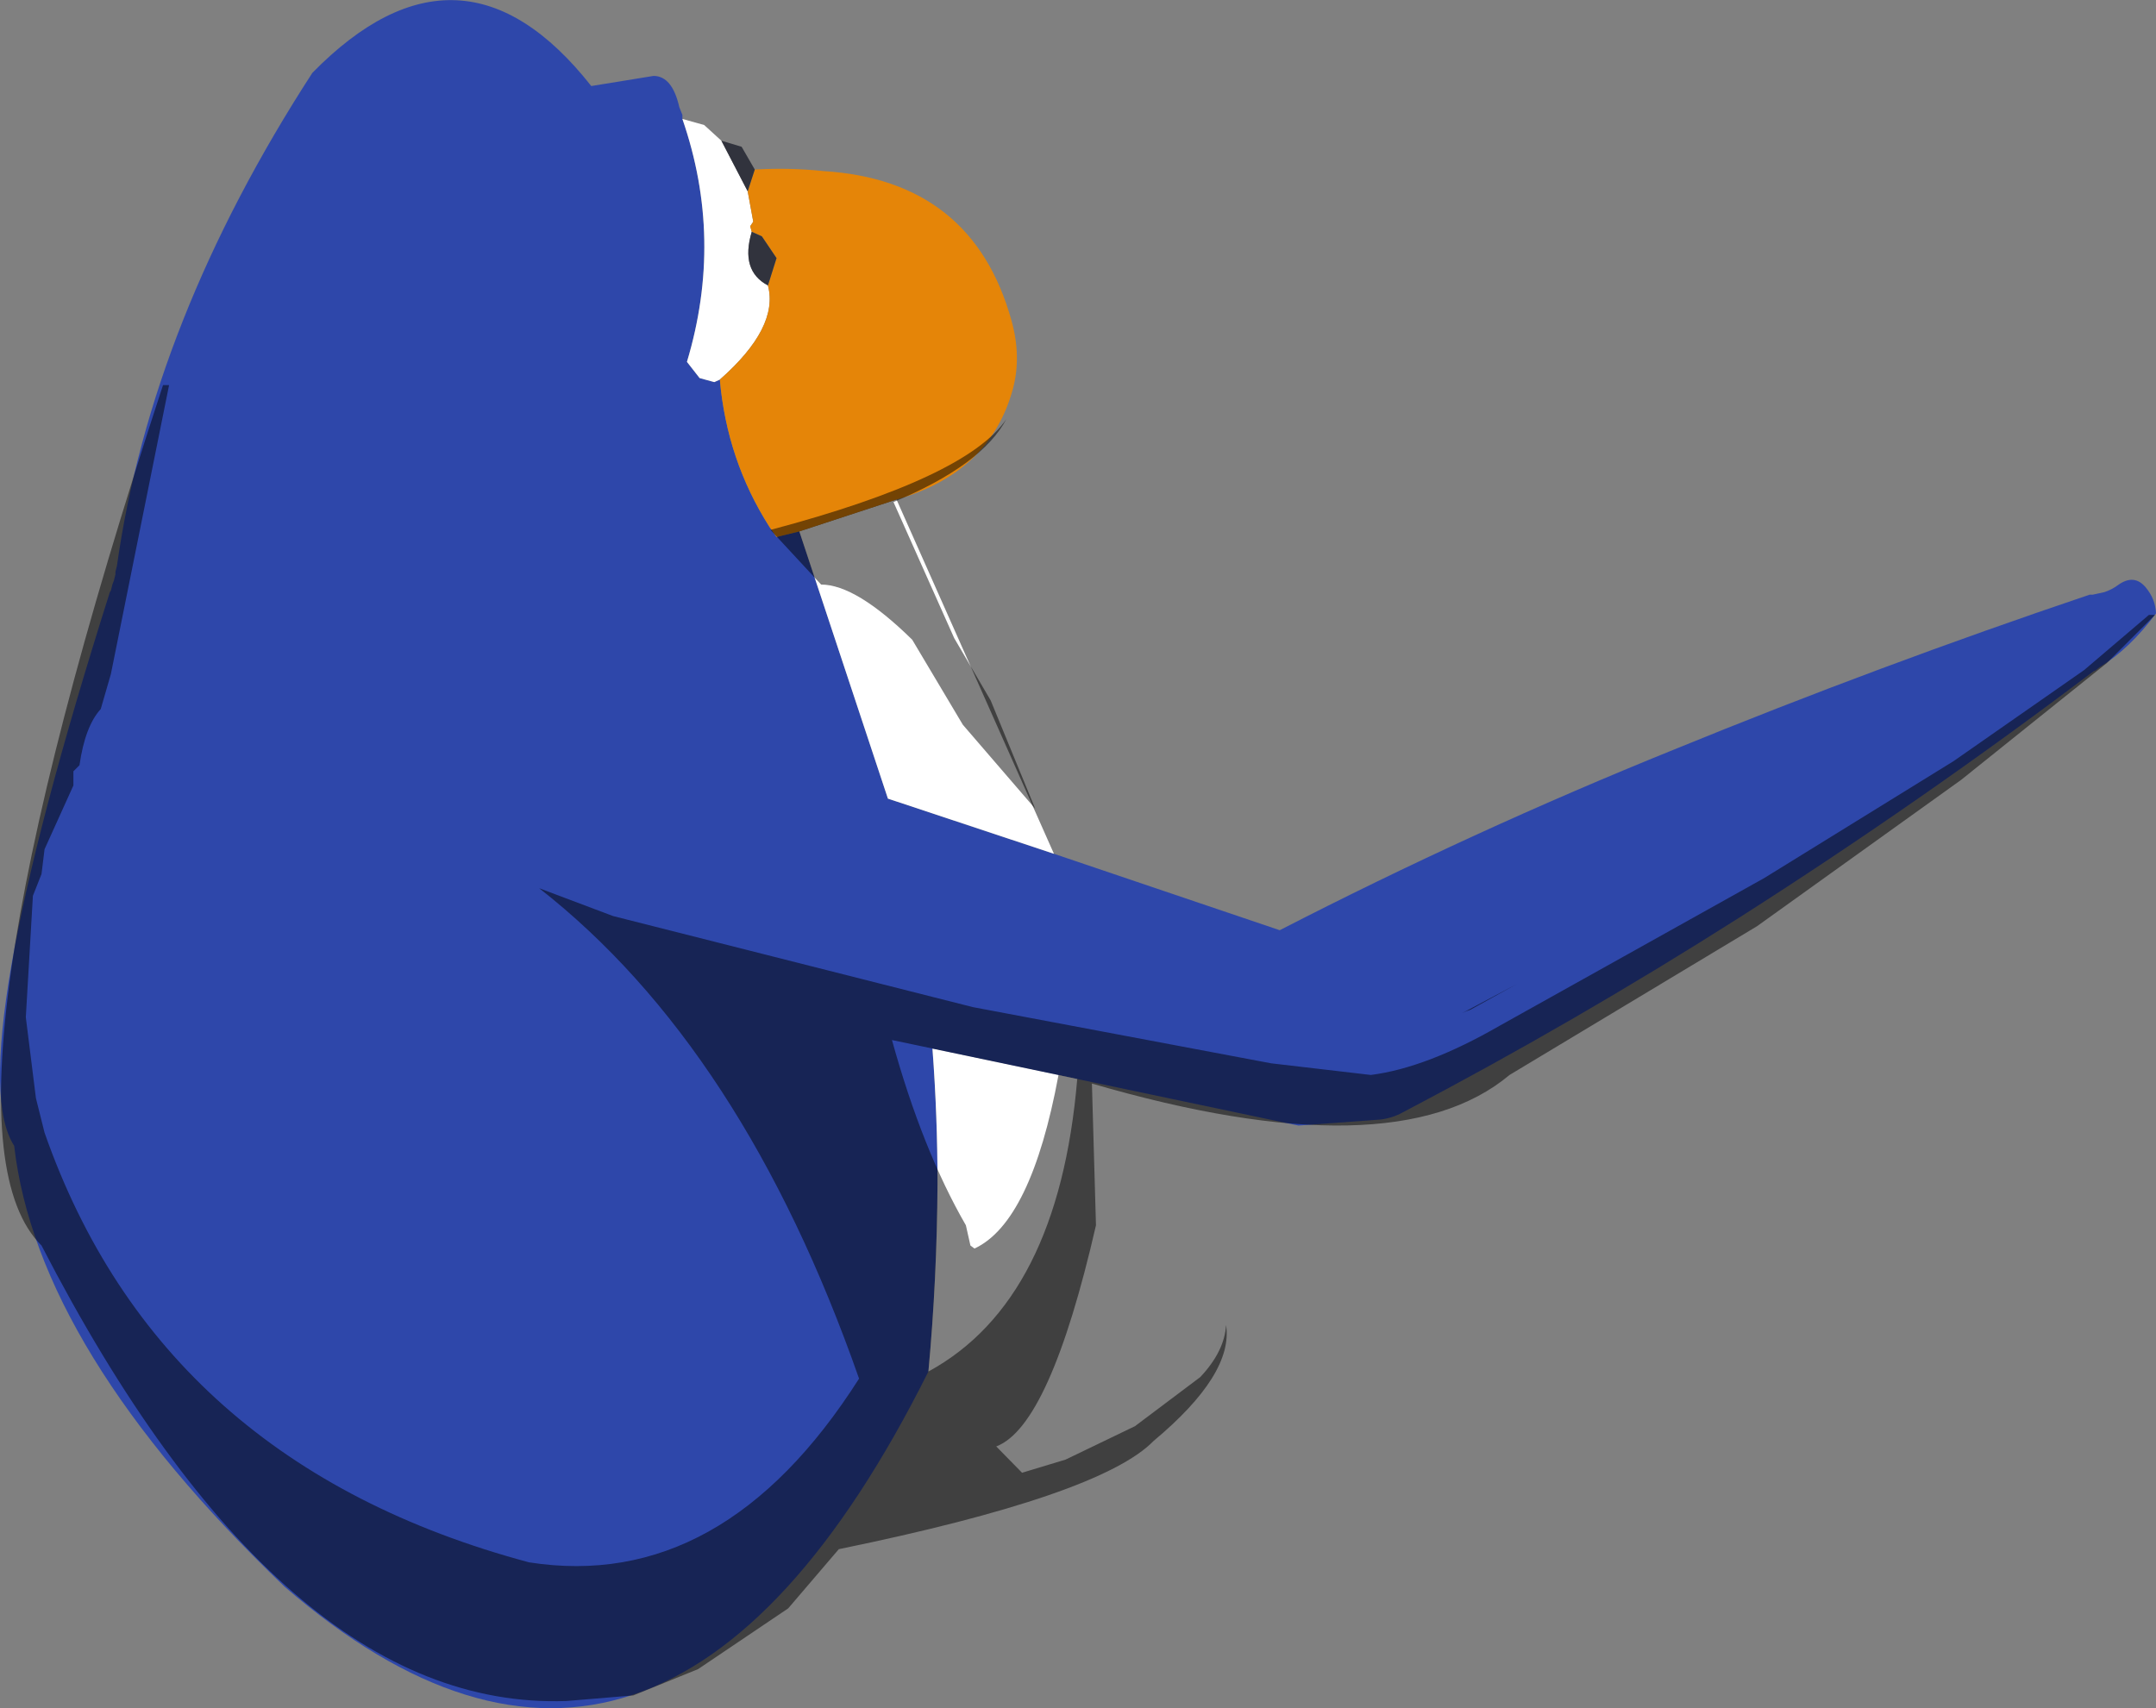 <?xml version="1.0" encoding="UTF-8" standalone="no"?>
<svg xmlns:ffdec="https://www.free-decompiler.com/flash" xmlns:xlink="http://www.w3.org/1999/xlink" ffdec:objectType="shape" height="168.75px" width="212.95px" xmlns="http://www.w3.org/2000/svg">
  <rect width="100%" height="100%" fill="#808080" stroke="none"/>
  <g transform="matrix(1.0, 0.0, 0.0, 1.0, 58.85, 68.5)">
    <path d="M32.85 67.0 Q6.25 120.25 -30.75 88.25 -55.15 64.85 -57.45 44.7 -62.75 36.55 -48.0 -10.0 L-47.9 -10.15 -47.75 -10.75 -47.6 -11.15 -47.45 -11.75 -47.45 -12.0 -47.3 -12.6 Q-43.9 -36.75 -28.0 -61.3 -13.3 -76.3 -0.45 -60.0 L5.7 -61.0 Q7.55 -61.0 8.25 -57.9 L8.55 -57.15 8.55 -56.75 Q12.65 -44.9 9.0 -32.75 L10.25 -31.15 11.7 -30.75 12.25 -31.0 Q12.95 -23.05 17.15 -16.45 L17.85 -15.45 20.1 -16.0 28.85 10.4 45.25 15.85 67.55 23.4 Q86.6 13.6 106.5 5.55 126.8 -2.75 147.55 -9.75 L147.85 -9.75 149.0 -10.0 Q149.75 -10.25 150.35 -10.7 151.95 -11.85 153.1 -10.45 154.05 -9.3 154.1 -7.9 151.5 -4.4 148.55 -2.6 L148.1 -2.25 147.95 -2.2 Q130.9 10.7 112.95 22.15 96.75 32.45 79.7 41.4 78.7 41.95 77.55 42.1 L69.4 42.7 47.55 38.1 33.25 35.1 Q33.75 41.75 33.75 48.4 33.7 57.85 32.85 67.0" fill="#2e47aa" fill-rule="evenodd" stroke="none"/>
    <path d="M32.85 67.0 Q33.7 57.85 33.75 48.4 33.75 41.75 33.25 35.1 L47.55 38.1 Q45.7 60.0 32.85 67.0 M45.25 15.85 L28.85 10.4 20.1 -16.0 29.7 -19.15 45.25 15.85 M12.25 -31.0 L11.7 -30.75 10.25 -31.15 9.0 -32.75 Q12.65 -44.9 8.55 -56.75 L10.7 -56.15 12.4 -54.6 15.0 -49.6 15.55 -46.6 15.25 -46.15 15.4 -45.6 Q14.25 -41.75 17.0 -40.3 18.1 -36.15 12.25 -31.0" fill="#ffffff" fill-rule="evenodd" stroke="none"/>
    <path d="M20.1 -16.0 L17.85 -15.45 17.15 -16.45 Q12.95 -23.05 12.25 -31.0 18.1 -36.15 17.0 -40.3 L17.85 -43.0 16.4 -45.15 15.4 -45.6 15.25 -46.15 15.55 -46.6 15.0 -49.6 15.7 -51.75 Q19.15 -51.95 22.45 -51.6 37.2 -50.7 41.05 -36.85 42.05 -33.3 41.2 -30.1 38.95 -21.8 29.7 -19.15 L20.1 -16.0" fill="#e58508" fill-rule="evenodd" stroke="none"/>
    <path d="M12.4 -54.6 L14.4 -54.0 15.7 -51.75 15.0 -49.6 12.4 -54.6 M17.0 -40.3 Q14.25 -41.75 15.4 -45.6 L16.4 -45.15 17.85 -43.0 17.0 -40.3" fill="#31333d" fill-rule="evenodd" stroke="none"/>
    <path d="M85.55 31.6 L91.0 28.7 86.4 31.25 Q85.95 31.4 85.55 31.6 M147.0 -2.3 L153.4 -7.75 154.0 -7.75 149.25 -3.0 134.85 8.55 114.7 23.0 90.25 37.7 Q78.85 47.25 49.0 38.55 L49.4 52.55 Q44.85 72.4 39.55 74.4 L42.1 77.0 46.4 75.7 53.25 72.4 59.7 67.55 Q62.1 65.0 62.25 62.4 63.0 67.25 55.1 73.85 49.85 79.25 24.0 84.55 L19.0 90.4 10.1 96.4 3.7 99.0 -2.9 99.55 Q-31.0 100.55 -54.75 54.55 -66.75 42.7 -42.75 -30.45 L-42.15 -30.45 -47.9 -1.9 -48.9 1.55 Q-50.45 3.25 -51.0 7.1 L-51.6 7.7 -51.6 9.1 -54.45 15.4 -54.75 17.85 -55.6 20.0 -56.3 32.0 -55.3 40.0 -54.45 43.4 Q-43.0 76.1 -6.6 85.85 12.55 88.85 26.0 67.7 14.55 35.0 -5.6 19.25 L1.7 22.0 37.25 31.0 66.7 36.55 76.55 37.7 Q82.05 37.0 89.25 32.85 L115.4 18.25 134.1 6.7 147.0 -2.3 M29.4 -18.9 L35.4 -5.45 39.0 0.7 43.4 11.4 36.25 3.1 31.25 -5.3 Q25.7 -10.75 22.25 -10.75 L17.25 -16.15 Q36.65 -21.3 40.55 -27.1 38.15 -22.55 29.4 -18.9 M37.0 54.55 L37.4 54.85 Q43.0 52.25 45.7 37.7 L29.25 34.25 Q32.25 45.1 36.55 52.55 L37.0 54.55" fill="#000000" fill-opacity="0.498" fill-rule="evenodd" stroke="none"/>
  </g>
</svg>
